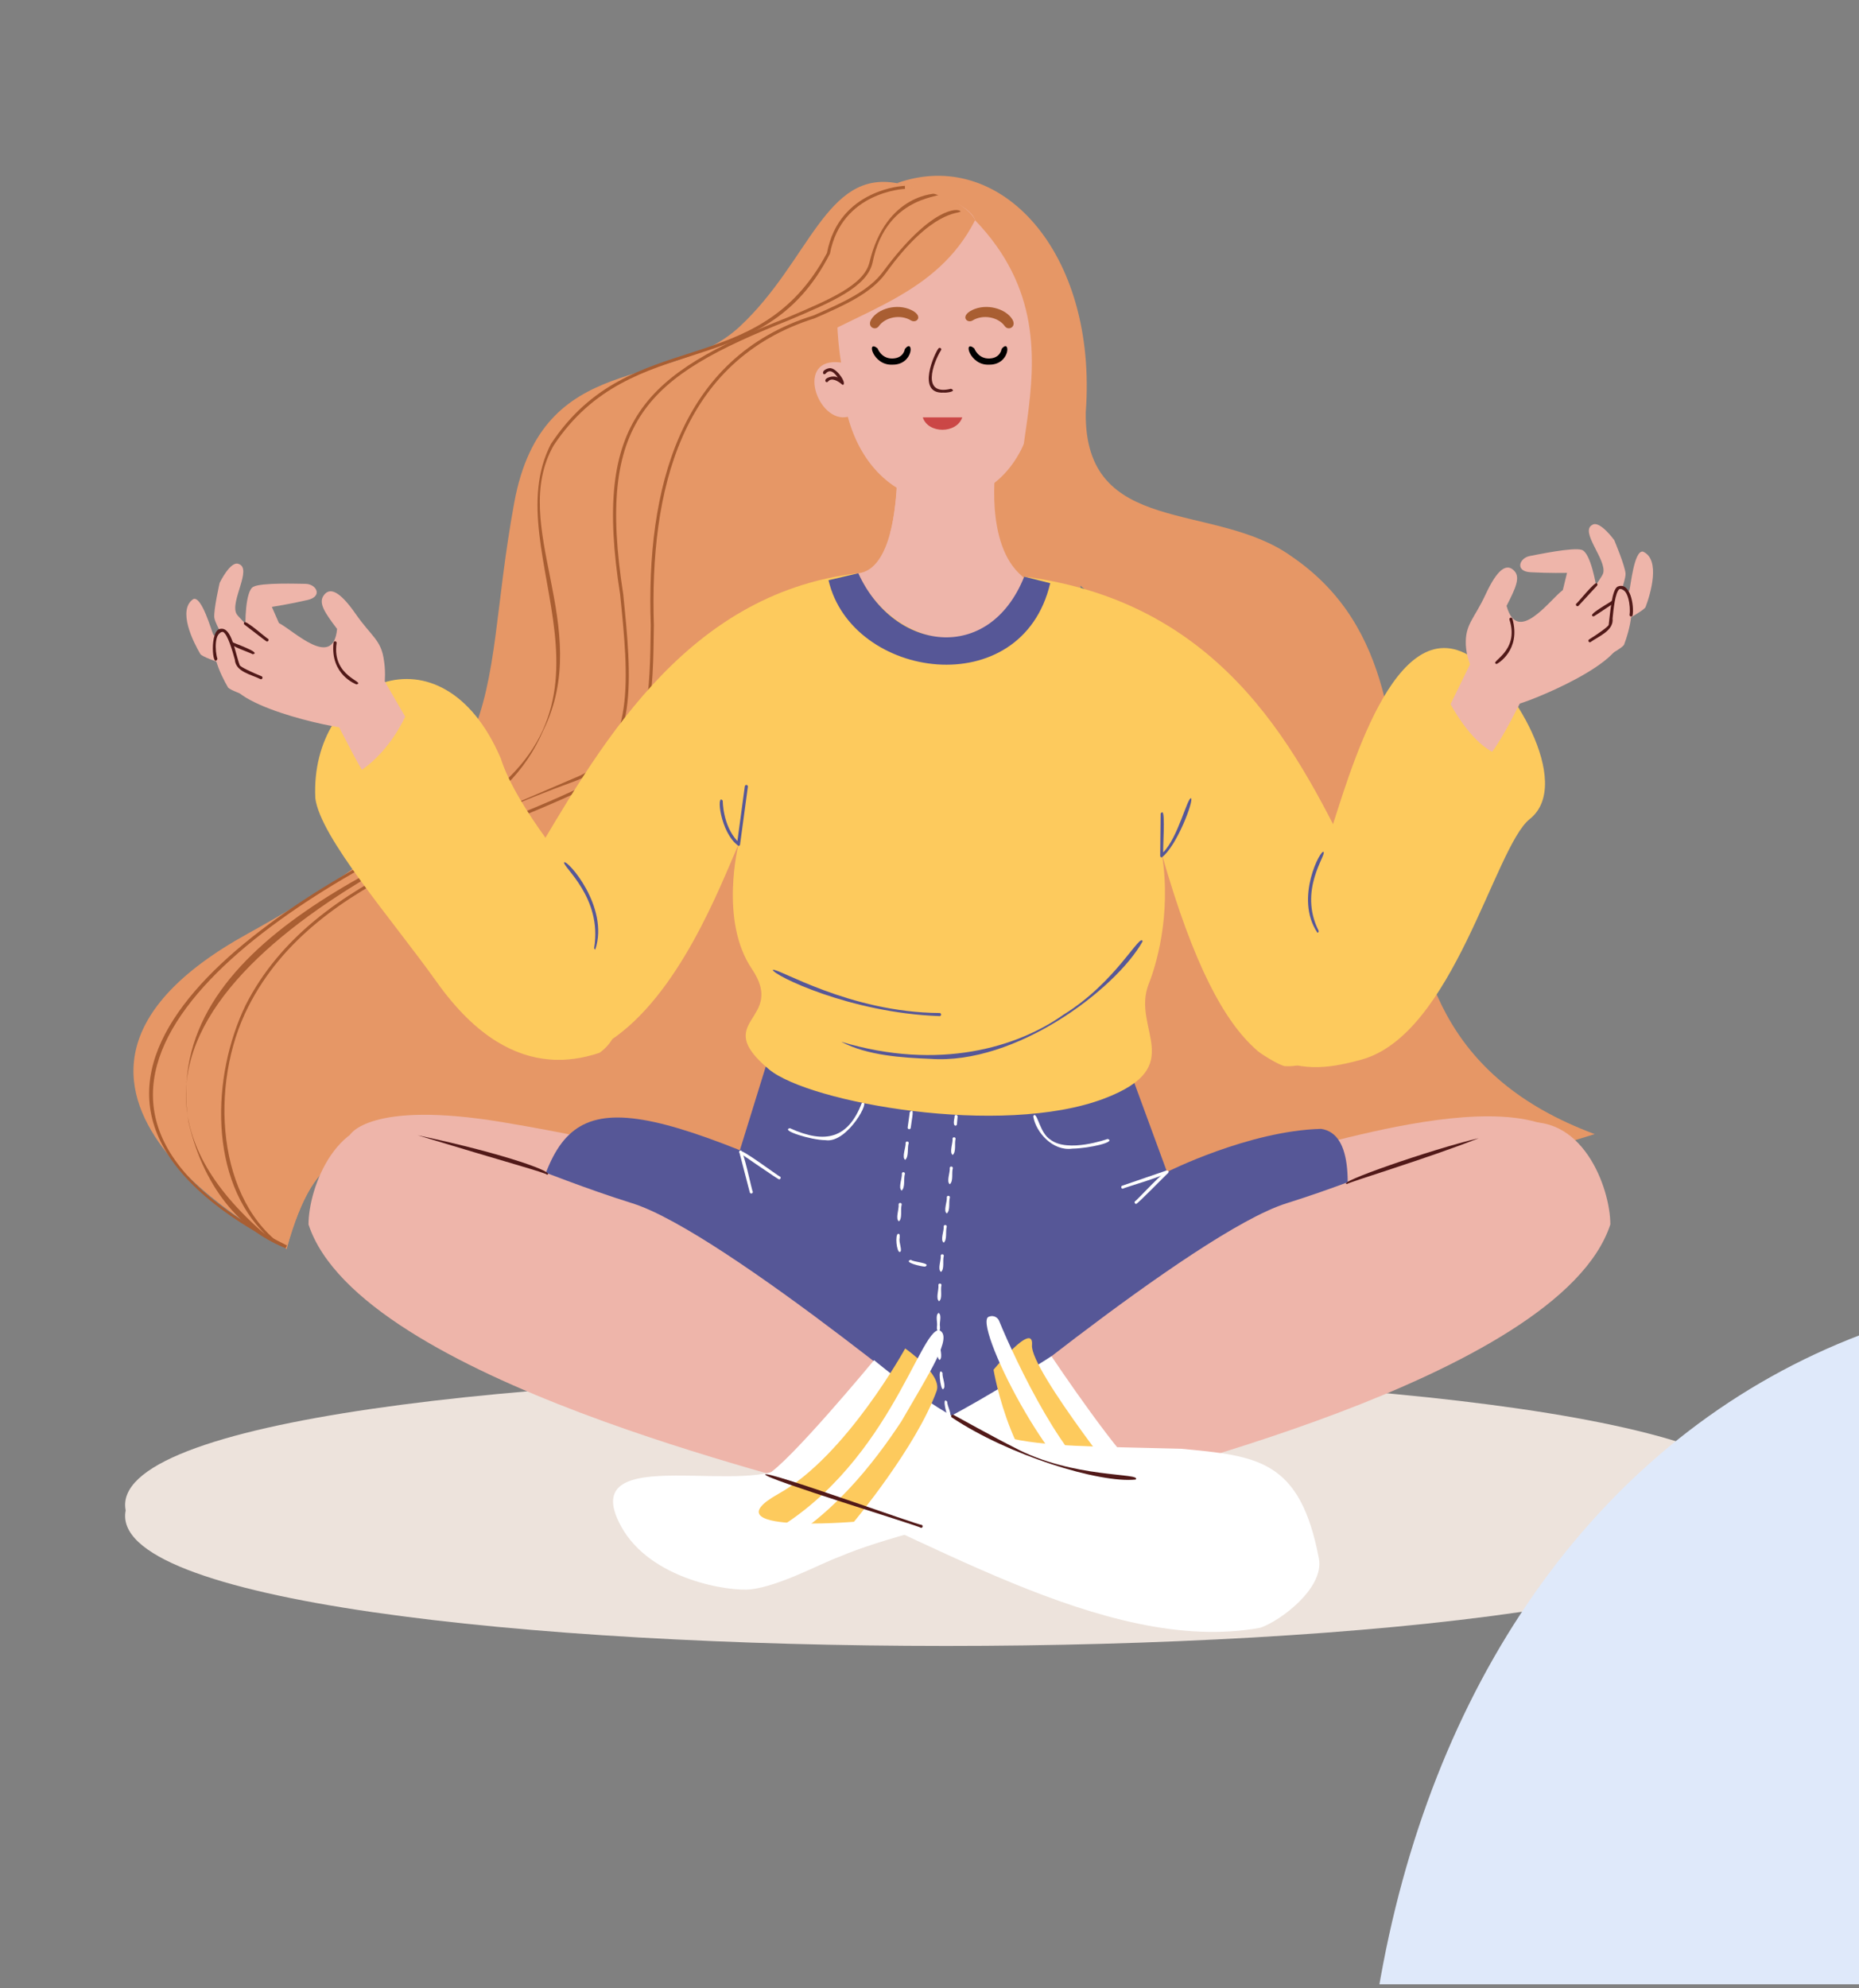 <svg width="375" height="401" viewBox="0 0 375 401" fill="none" xmlns="http://www.w3.org/2000/svg">
<rect x="0" y="0" width="375" height="401" fill="#808080" stroke="none"/>
<g clip-path="url(#clip0_468_7885)">
<mask id="mask0_468_7885" style="mask-type:luminance" maskUnits="userSpaceOnUse" x="-23" y="0" width="400" height="401">
<path d="M377 0.258H-23V400.258H377V0.258Z" fill="white"/>
</mask>
<g mask="url(#mask0_468_7885)">
<path d="M212.665 54.383C212.665 54.383 219.604 126.542 218.716 145.203C217.828 163.863 258.361 130.622 263.974 149.472C269.588 168.322 263.599 226.253 271.002 233.264C278.404 240.275 224.919 262.934 222.276 263.683C219.634 264.432 90.162 260.111 90.162 260.111C90.162 260.111 70.055 206.939 57.75 251.474C37.555 233.892 38.194 210.183 38.194 210.183L114.08 151.375L125.909 97.094C140.689 82.943 175.75 51.06 193.302 41.17L212.665 54.383Z" fill="#EDE3DC"/>
<path d="M212.715 54.83C212.715 54.83 219.653 126.989 218.766 145.649C217.878 164.31 258.41 131.069 264.024 149.919C269.637 168.768 263.649 226.7 271.051 233.71C278.453 240.721 224.968 263.381 222.326 264.129C219.683 264.878 90.212 260.557 90.212 260.557C90.212 260.557 70.104 207.385 57.8 251.92C37.604 234.338 38.243 210.63 38.243 210.63L114.129 151.821L125.959 97.541C140.739 83.389 175.799 51.506 193.351 41.616L212.715 54.83Z" fill="#E69766"/>
<path d="M212.715 54.83C212.715 54.83 219.653 126.989 218.766 145.649C217.878 164.31 258.41 131.069 264.024 149.919C269.637 168.768 263.649 226.7 271.051 233.71C278.453 240.721 224.968 263.381 222.326 264.129C219.683 264.878 90.212 260.557 90.212 260.557C90.212 260.557 70.104 207.385 57.8 251.92C37.604 234.338 38.243 210.63 38.243 210.63L114.129 151.821L125.959 97.541C140.739 83.389 175.799 51.506 193.351 41.616L212.715 54.83Z" fill="#E69766"/>
<path d="M208.255 84.067C203.652 106.532 177.192 106.927 171.024 84.067C164.895 85.531 160.191 71.808 169.662 73.123C169.662 73.123 165.063 47.617 177.438 40.002C205.669 26.335 216.801 55.454 210.299 72.691C217.296 72.116 216.033 84.737 208.255 84.067Z" fill="#EEB5AA"/>
<path d="M196.693 44.418C181.091 75.039 134.407 55.675 137.248 130.602C140.582 203.478 16.364 174.557 57.75 251.474C57.75 251.474 -6.055 219.245 49.92 188.332C105.894 157.419 96.022 143.278 103.736 101.367C109.462 70.255 135.092 79.011 149.208 65.873C163.324 52.735 166.539 34.266 180.91 36.946C195.282 39.625 196.693 44.418 196.693 44.418Z" fill="#E69766"/>
<path d="M57.784 251.784C49.626 248.732 41.311 240.628 38.02 226.253C32.298 190.274 80.588 172.169 116.003 156.865C128.342 151.99 126.765 136.405 125.096 119.904C119.524 84.628 129.994 75.421 158.745 64.072C167.431 60.392 174.293 57.486 175.397 52.882C178.758 38.869 189.053 39.01 189.158 39.014C191.545 39.93 178.842 38.566 176.003 53.028C174.825 57.938 167.835 60.897 158.986 64.645C130.399 76.02 120.241 84.689 125.716 119.842C127.408 136.583 129.008 152.396 116.234 157.445C70.853 173.972 7.201 209.641 53.798 249.22C42.059 238.045 42.62 217.076 49.537 202.738C63.498 175.221 99.118 168.682 122.207 156.21C130.964 150.719 131.101 139.865 131.274 126.124C130.305 98.789 136.989 72.039 164.104 63.623C170.114 60.975 175.306 58.688 178.222 54.666C187.735 41.849 193.294 41.834 193.771 42.65C193.439 43.165 187.964 42.239 178.727 55.03C175.711 59.19 170.448 61.508 164.354 64.192C137.296 72.693 131.023 98.965 131.898 126.133C131.721 140.062 131.582 151.066 122.537 156.737C99.568 169.187 63.956 175.704 50.095 203.015C42.08 218.706 43.671 242.534 57.784 251.784Z" fill="#A95E32"/>
<path d="M57.605 251.75C-3.033 220.927 49.579 184.424 90.553 165.51C131.596 143.143 99.515 111.984 111.136 89.54C127.264 65.151 152.807 77.407 166.815 51.023C169.265 38.045 182.401 37.478 182.533 37.473L182.553 38.095C182.425 38.098 169.783 38.658 167.426 51.138C153.859 77.857 127.72 65.653 111.676 89.852C102.475 106.067 119.893 126.401 109.613 147.264C106.057 155.556 99.733 161.884 90.816 166.074C49.368 184.924 -1.422 221.817 57.895 251.199L57.605 251.75Z" fill="#A95E32"/>
<path d="M196.693 44.418C222.793 71.516 193.313 101.615 212.597 114.252C226.994 122.63 253.685 157.596 252.765 191.099C254.548 262.581 287.687 238.807 321.687 228.733C259.872 205.725 301.967 140.424 260.491 112.186C244.862 100.992 218.674 108.473 219.02 83.157C221.434 50.818 201.733 29.486 180.91 36.946C180.91 36.946 195.396 39.99 196.693 44.418Z" fill="#E69766"/>
<path d="M356.32 304.636C363.503 341.069 18.14 341.07 25.35 304.629C18.166 268.202 363.53 268.202 356.32 304.636Z" fill="#EDE3DC"/>
<path d="M200.911 93.716C200.911 93.716 198.486 109.761 206.175 116.197C210.104 119.487 199.317 129.556 189.157 128.877C178.945 128.193 169.041 116.077 173.14 115.614C181.207 114.704 180.936 95.588 180.936 95.588C180.936 95.588 191.407 80.179 200.911 93.716Z" fill="#EEB5AA"/>
<path d="M201.509 94.394C201.509 94.394 197.023 113.275 179.581 107.403C180.543 104.339 181.037 97.277 181.037 97.277L201.509 94.394Z" fill="#EEB5AA"/>
<path d="M190.375 79.182C184.677 79.53 188.652 71.002 189.295 70.303C189.495 69.955 190.041 70.272 189.831 70.619C188.213 73.191 185.798 79.921 191.841 78.409C193.163 78.987 190.748 79.256 190.375 79.182Z" fill="#511918"/>
<path d="M202.693 65.785C203.406 66.79 205.125 65.932 204.212 64.418C202.903 62.249 199.009 61.117 196.107 62.538C193.581 63.773 195.086 65.317 196.208 64.624C198.237 63.369 201.353 63.895 202.693 65.785Z" fill="#A95E32"/>
<path d="M177.271 65.785C176.558 66.79 174.839 65.932 175.753 64.418C177.061 62.249 180.955 61.117 183.857 62.538C186.383 63.773 184.878 65.317 183.756 64.624C181.727 63.369 178.611 63.895 177.271 65.785Z" fill="#A95E32"/>
<path d="M199.455 73.548C195.593 73.715 194.184 68.375 196.531 70.257C196.565 70.352 197.327 72.381 199.579 72.301C201.729 72.228 202.016 70.572 202.042 70.383C203.888 68.062 203.879 73.665 199.455 73.548Z" fill="black"/>
<path d="M179.946 73.548C176.084 73.715 174.675 68.375 177.022 70.257C177.056 70.352 177.817 72.381 180.071 72.301C182.22 72.228 182.508 70.572 182.533 70.383C184.38 68.062 184.37 73.665 179.946 73.548Z" fill="black"/>
<path d="M186.144 84.18C187.23 87.524 192.991 87.5 194.108 84.18H186.144Z" fill="#CB4746"/>
<path d="M169.98 77.638C169.08 76.844 167.737 76.043 167.012 76.968C166.9 77.097 166.705 77.113 166.574 77.002C166 76.23 168.221 75.569 169.01 76.17C168.361 75.194 167.453 74.288 166.527 75.371C166.413 75.499 166.216 75.51 166.088 75.396C165.712 74.654 167.196 74.128 167.656 74.273C169.064 74.544 170.911 77.49 169.98 77.638Z" fill="#511918"/>
<path d="M267.713 230.453C288.786 225.145 337.95 213.353 313.913 260.336L249.514 266.532L267.713 230.453Z" fill="#EEB5AA"/>
<path d="M70.582 228.91C70.582 228.91 74.433 221.84 101.368 226.327C128.304 230.814 146.456 236.369 146.456 236.369L150.555 257.749L102.54 252.817L70.582 228.91Z" fill="#EEB5AA"/>
<path d="M149.249 231.981L154.657 214.505C154.657 214.505 211.784 210.61 228.033 216.275L235.412 236.369C235.412 236.369 251.918 228.048 266.502 227.676C279.655 229.653 264.428 272.701 264.661 276.157L198.204 296.803L104.319 262.072C110.547 227.138 112.396 217.261 149.249 231.981Z" fill="#565797"/>
<path d="M229.185 242.808C228.919 242.817 228.765 242.46 228.966 242.275C229.157 242.302 235.435 235.398 235.633 236.15C235.754 236.273 235.752 236.47 235.63 236.59C235.446 236.681 229.426 242.883 229.185 242.808Z" fill="white"/>
<path d="M157.166 237.857C156.967 237.905 149.444 232.644 149.272 232.589C149.13 232.493 149.093 232.3 149.189 232.157C149.298 231.4 157.139 237.346 157.341 237.288C157.595 237.446 157.462 237.869 157.166 237.857Z" fill="white"/>
<path d="M192.72 227.036C192.05 226.916 192.685 225.076 192.545 225.15C192.574 224.75 193.207 224.8 193.166 225.203C193.166 225.203 193.118 225.765 193.03 226.753C193.016 226.914 192.88 227.036 192.72 227.036Z" fill="white"/>
<path d="M191.48 285.976C190.998 286.063 189.886 281.284 191.081 282.721C191.038 283.586 192.261 285.536 191.48 285.976ZM190.224 280.186C189.704 280.343 189.082 275.313 190.123 276.903C190.011 277.804 190.978 279.727 190.224 280.186ZM189.534 274.299C188.778 273.677 189.285 272.044 189.059 271.04C189.038 270.636 189.677 270.617 189.682 271.017C189.505 271.979 190.278 273.753 189.534 274.299ZM189.31 268.376C188.902 268.384 189.01 267.828 188.997 267.574C189.18 266.784 188.605 265.249 189.344 264.789C190.055 265.283 189.431 266.777 189.62 267.574C189.608 267.827 189.718 268.385 189.31 268.376ZM189.44 262.449C188.69 261.903 189.429 260.134 189.293 259.157C189.308 258.751 189.947 258.795 189.915 259.198C189.65 260.215 190.186 261.832 189.44 262.449ZM189.819 256.533C189.065 255.983 189.883 254.185 189.764 253.24C189.794 252.838 190.427 252.895 190.384 253.297C190.099 254.283 190.569 255.906 189.819 256.533ZM190.361 250.63C189.605 250.083 190.467 248.281 190.36 247.338C190.399 246.936 191.028 247.003 190.979 247.404C190.682 248.388 191.111 250.003 190.361 250.63ZM190.991 244.736C190.24 244.262 191.108 242.316 190.993 241.445C191.029 241.043 191.66 241.107 191.612 241.509C191.324 242.467 191.745 244.105 190.991 244.736ZM191.604 238.841C190.853 238.359 191.709 236.383 191.585 235.549C191.617 235.148 192.25 235.206 192.205 235.609C191.925 236.531 192.359 238.202 191.604 238.841ZM192.179 232.939C191.427 232.444 192.282 230.39 192.143 229.647C192.171 229.244 192.806 229.302 192.763 229.704C192.494 230.536 192.938 232.285 192.179 232.939Z" fill="white"/>
<path d="M192.856 290.276C192.341 290.267 191.553 287.356 192.636 288.398C192.663 288.941 193.612 290.028 192.856 290.276Z" fill="white"/>
<path d="M186.628 255.458C185.868 255.477 182.012 254.54 183.763 254.077C183.949 254.526 188.055 254.696 186.628 255.458ZM181.483 252.525C180.866 252.469 180.499 249.027 181.18 248.826C181.615 248.847 181.465 249.379 181.487 249.662C181.236 250.59 182.174 252.372 181.483 252.525ZM181.328 246.333C180.572 245.763 181.372 244.007 181.271 242.886C181.298 242.483 181.934 242.54 181.891 242.942C181.586 244.104 182.079 245.69 181.328 246.333ZM181.889 240.123C181.131 239.607 182.024 237.6 181.923 236.677C181.964 236.279 182.594 236.347 182.542 236.749C182.229 237.762 182.651 239.448 181.889 240.123ZM182.603 233.929C181.844 233.477 182.787 231.272 182.685 230.484C182.731 230.083 183.36 230.164 183.303 230.564C182.988 231.491 183.372 233.235 182.603 233.929ZM183.404 227.743C183.218 227.744 183.069 227.575 183.095 227.39C183.353 225.489 183.526 224.29 183.526 224.29C184.539 223.253 183.972 225.326 183.712 227.473C183.691 227.629 183.557 227.743 183.404 227.743Z" fill="white"/>
<path d="M305.943 226.645C292.772 229.386 278.117 236.866 259.521 242.686C240.925 248.506 188.487 292.463 188.487 292.463L218.411 301.272C224.046 298.675 314.502 278.524 324.84 246.952C324.838 239.561 319.114 223.905 305.943 226.645Z" fill="#EEB5AA"/>
<path d="M81.131 226.645C94.302 229.386 108.957 236.866 127.553 242.686C146.15 248.506 198.588 292.463 198.588 292.463L168.664 301.272C163.028 298.675 72.572 278.524 62.234 246.952C62.236 239.561 67.96 223.905 81.131 226.645Z" fill="#EEB5AA"/>
<path d="M271.759 238.794C269.042 238.676 288.574 231.853 298.297 229.553C288.168 233.576 271.748 238.519 271.759 238.794Z" fill="#511918"/>
<path d="M110.345 236.924C110.141 236.539 102.644 234.547 84.263 228.971C102.613 232.866 112.211 236.571 110.345 236.924Z" fill="#511918"/>
<path d="M212.099 273.534C212.099 273.534 226.748 295.419 230.946 297.731C225.667 300.378 186.545 306.648 169.333 313.966C165.351 315.43 157.387 319.812 151.549 320.536C147.321 321.061 131.239 318.721 125.286 307.836C115.554 290.04 152.592 302.694 159.495 294.797C169.979 282.804 182.281 290.523 190.835 286.095C199.389 281.666 212.099 273.534 212.099 273.534Z" fill="white"/>
<path d="M200.42 276.261C200.42 276.261 204.149 299.056 217.149 304.635C230.149 310.214 229.185 303.085 229.185 303.085C229.185 303.085 207.758 276.345 208.177 271.312C208.596 266.28 200.42 276.261 200.42 276.261Z" fill="#FDCA5D"/>
<path d="M222.85 302.829C212.268 299.407 195.93 266.3 199.515 265.55C200.312 265.224 201.22 265.606 201.545 266.401C204.909 274.632 215.395 296.681 223.417 299.823C225.001 300.382 224.506 302.891 222.85 302.829Z" fill="white"/>
<path d="M176.315 274.33C176.315 274.33 158.938 295.323 154.657 297.478C185.195 308.578 222.68 334.071 254.229 328.295C258.266 326.927 267.177 320.301 266.047 314.333C262.272 294.404 253.717 293.639 238.248 292.193C203.165 291.226 199.126 292.822 176.315 274.33Z" fill="white"/>
<path d="M182.594 271.967C182.594 271.967 170.696 293.653 157.056 301.271C142.523 309.388 172.262 306.922 172.262 306.922C172.262 306.922 184.838 291.858 188.935 280.548C190.155 277.181 182.594 271.967 182.594 271.967Z" fill="#FDCA5D"/>
<path d="M154.658 312.931C153.119 312.981 152.493 310.726 153.911 310.01C178.945 296.736 185.538 267.774 189.486 268.295C192.315 269.559 187.55 276.723 181.861 286.618C176.523 294.728 167.33 306.908 154.658 312.931Z" fill="white"/>
<path d="M229.085 298.406C221.777 299.184 203.366 293.491 192.027 285.893C191.681 285.708 191.971 285.146 192.328 285.35C192.418 285.399 201.356 290.341 204.546 291.913C216.463 298.295 230.493 296.978 229.085 298.406Z" fill="#511918"/>
<path d="M185.809 308.148C185.513 307.781 154.114 298.222 154.362 297.382C154.578 296.506 185.517 307.734 185.907 307.541C186.232 307.639 186.153 308.161 185.809 308.148Z" fill="#511918"/>
<path d="M216.33 231.664C212.28 232.231 208.968 228.251 208.465 225.314C208.394 225.143 208.47 224.938 208.653 224.88C209.347 224.83 209.85 228.585 211.885 229.846C215.424 232.581 223.361 229.738 223.441 229.71C225.312 230.312 219.698 231.61 216.33 231.664Z" fill="white"/>
<path d="M166.526 229.956C163.592 229.941 157.29 227.95 159.351 227.543C166.501 230.802 171.103 229.604 173.839 222.467C175.97 221.276 171.021 230.665 166.526 229.956Z" fill="white"/>
<path d="M151.55 240.717C151.411 240.717 151.285 240.624 151.249 240.484L149.146 232.41C149.103 232.244 149.202 232.074 149.369 232.031C149.937 231.49 151.669 240.263 151.851 240.327C151.904 240.52 151.75 240.719 151.55 240.717Z" fill="white"/>
<path d="M226.481 239.744C226.145 239.755 226.05 239.241 226.38 239.138L235.311 236.074C235.473 236.019 235.65 236.105 235.706 236.268C236.15 236.838 226.645 239.559 226.481 239.744Z" fill="white"/>
<path d="M273.086 174.493C274.765 176.227 275.49 180.714 275.976 182.418C280.058 196.728 271.086 215.659 259.243 215.031C258.211 214.977 253.994 212.384 253.396 211.696C247.041 206.082 240.787 194.769 234.398 172.351C236.353 184.739 233.075 195.057 231.748 198.369C228.08 207.513 239.908 215.042 222.742 221.562C202.088 229.405 163.183 222.396 155.131 215.678C143.097 205.64 158.783 205.932 151.65 195.382C145.082 185.667 148.974 170.298 148.974 170.298C145.191 178.938 136.955 200.732 122.97 209.943C101.695 224.182 95.684 194.306 100.978 184.078C101.654 182.769 103.579 176.631 106.649 174.635C120.316 151.805 137.527 119.678 173.138 115.614C179.295 129.939 200.241 135.726 206.607 116.302C248.14 121.622 262.536 153.629 273.086 174.493Z" fill="#FDCA5D"/>
<path d="M187.674 213.554C182.046 213.322 175.01 212.914 169.684 210.11C189.458 216.048 205.329 211.187 214.55 204.628C225.109 198.135 230.066 187.958 230.493 189.866C224.978 199.636 204.79 214.804 187.674 213.554Z" fill="#565797"/>
<path d="M189.535 204.933C171.429 204.302 155.937 196.662 155.887 195.61C156.814 195.104 171.294 204.203 189.54 204.31C189.932 204.307 189.943 204.941 189.535 204.933Z" fill="#565797"/>
<path d="M167.134 117.019C171.757 137.083 206.13 142.026 211.848 117.621L206.608 116.303C199.484 134.081 180.279 131.301 173.14 115.614L167.134 117.019Z" fill="#565797"/>
<path d="M148.974 170.61C145.227 167.965 144.457 159.707 145.795 161.501C145.795 161.552 145.774 166.449 148.75 169.637L150.246 158.583C150.269 158.413 150.428 158.294 150.596 158.316C150.767 158.339 150.886 158.496 150.863 158.666L149.283 170.341C149.265 170.493 149.127 170.613 148.974 170.61Z" fill="#565797"/>
<path d="M234.343 172.932C234.175 172.935 234.026 172.787 234.032 172.618L234.125 164.159C234.126 163.987 234.268 163.849 234.439 163.851C235.119 163.525 234.51 171.757 234.662 171.895C237.62 168.915 239.523 160.808 240.256 160.993C240.876 161.389 237.353 170.735 234.343 172.932Z" fill="#565797"/>
<path d="M120.927 212.337C114.307 214.565 107.278 214.419 100.22 210.071C96.132 207.553 92.034 203.621 88.005 197.926C78.978 185.301 64.629 168.913 63.61 161.007C62.418 137.371 89.075 125.099 101.011 152.943C102.634 158.099 106.731 164.388 109.898 168.774C112.204 171.968 114.018 174.15 114.018 174.15C114.055 174.113 114.096 174.074 114.133 174.037C115.031 175.383 116.05 176.668 117.155 177.639C120.043 180.178 131.465 205.011 120.927 212.337Z" fill="#FDCA5D"/>
<path d="M71.171 144.353C61.638 156.952 68.708 162.369 78.395 149.889C87.928 137.291 80.858 131.873 71.171 144.353Z" fill="#FDCA5D"/>
<path d="M77.012 136.393L81.726 144.525C81.726 144.525 78.949 151.11 73 155.267C71.264 152.435 65.979 141.892 65.979 141.892" fill="#EEB5AA"/>
<path d="M69.744 146.788C68.022 146.997 44.179 142.092 46.446 135.873C48.426 135.029 44.666 132.994 47.321 132.124C47.321 132.124 47.048 130.531 46.67 129.359C46.246 128.046 47.809 128.817 47.809 128.817C47.809 128.817 49.638 128.824 49.539 127.284C49.439 125.744 49.456 119.232 51.092 118.35C52.729 117.468 60.25 117.743 61.605 117.753C63.827 117.77 65.175 120.279 62.059 121.005C58.389 121.859 54.84 122.401 54.84 122.401L56.266 125.662C59.294 127.21 67.217 135.108 67.998 126.849C65.484 123.542 64.273 121.675 65.229 120.192C66.478 118.256 68.57 119.251 71.746 123.822C74.922 128.394 76.923 129.04 77.46 133.268C77.46 133.268 79.648 145.266 69.744 146.788Z" fill="#EEB5AA"/>
<path d="M71.92 138.04C71.826 138.011 66.567 136.094 67.283 129.614C67.324 129.215 67.952 129.282 67.901 129.684C66.885 136.57 73.91 137.514 71.92 138.04Z" fill="#511918"/>
<path d="M48.123 113.736C46.484 113.056 44.311 117.55 44.311 117.55C44.311 117.55 43.053 123.05 43.235 124.591C43.416 126.131 47.501 132.757 47.501 132.757L53.832 129.954C53.832 129.954 48.104 124.612 47.698 123.787C46.369 121.279 50.982 114.63 48.123 113.736Z" fill="#EEB5AA"/>
<path d="M39.011 120.812C35.711 122.985 39.006 129.544 40.439 131.956C41.323 132.917 49.599 135.4 49.599 135.4L53.129 130.627C53.129 130.627 43.421 128.696 43.052 128.031C42.683 127.365 40.737 120.205 39.011 120.812Z" fill="#EEB5AA"/>
<path d="M44.592 127.54C41.292 129.712 44.587 136.271 46.02 138.683C46.904 139.644 55.181 142.128 55.181 142.128L58.71 137.354C58.71 137.354 48.45 135.424 48.081 134.758C47.712 134.092 46.318 126.932 44.592 127.54Z" fill="#EEB5AA"/>
<path d="M52.568 136.981C50.618 136.004 47.535 135.507 47.371 133.038C46.913 131.386 45.96 127.948 44.995 127.445C43.212 127.383 43.333 131.297 43.864 132.89C42.81 135.107 42.219 126.929 44.507 126.828C46.784 126.475 47.407 131.668 48.371 134.188C48.569 134.541 50.805 135.606 52.763 136.391C53.116 136.523 52.933 137.087 52.568 136.981Z" fill="#511918"/>
<path d="M53.789 129.373C53.666 129.364 49.425 126.034 49.317 125.98C49.18 125.876 49.154 125.68 49.259 125.544C49.38 124.818 53.866 128.851 54.058 128.825C54.328 129.019 54.103 129.468 53.789 129.373Z" fill="#511918"/>
<path d="M50.97 131.956C50.797 131.737 46.09 130.195 46.515 129.667C46.584 129.51 46.768 129.439 46.925 129.507C46.935 129.676 52.959 131.64 50.97 131.956Z" fill="#511918"/>
<path d="M120.085 191.505C119.932 191.464 119.831 191.313 119.857 191.153C121.541 181.029 113.427 174.76 113.792 173.938C114.276 173.169 122.974 182.844 120.085 191.505Z" fill="#565797"/>
<path d="M308.589 165.183C301.463 170.829 293.172 208.722 274.532 213.741C274.232 213.822 273.928 213.9 273.627 213.977C267.811 215.487 262.09 216.256 255.48 212.575C254.798 211.959 254.127 211.256 253.471 210.458C244.834 199.949 260.898 180.179 264.283 176.132C265.421 174.773 266.212 173.333 266.763 172.023C266.784 172.049 266.805 172.075 266.826 172.101C267.173 171.447 267.615 170.214 268.154 168.569C272.096 156.571 281.282 122.68 296.742 132.439C304.574 136.596 317.636 158.015 308.589 165.183Z" fill="#FDCA5D"/>
<path d="M294.518 145.099C303.682 157.968 310.969 152.846 301.964 139.865C292.8 126.997 285.514 132.119 294.518 145.099Z" fill="#FDCA5D"/>
<path d="M305.626 142.136C307.358 142.045 329.997 133.1 326.691 127.365C324.595 126.876 327.948 124.221 325.183 123.823C325.183 123.823 325.177 122.207 325.347 120.987C325.538 119.621 324.132 120.65 324.132 120.65C324.132 120.65 322.331 120.973 322.164 119.438C321.996 117.904 320.856 111.493 319.092 110.906C317.328 110.32 309.968 111.888 308.634 112.132C306.449 112.532 305.553 115.236 308.748 115.413C312.509 115.621 316.099 115.543 316.099 115.543L315.258 119.001C312.541 121.048 306.1 130.195 303.906 122.194C305.812 118.504 306.682 116.455 305.485 115.16C303.921 113.467 302.032 114.809 299.692 119.86C297.352 124.911 295.493 125.892 295.694 130.15C295.763 131.615 296.563 139.23 305.626 142.136Z" fill="#EEB5AA"/>
<path d="M301.91 133.915C300.138 133.525 306.646 131.568 304.49 124.97C304.368 124.587 304.984 124.405 305.088 124.795C306.854 131.12 302.126 133.838 301.91 133.915Z" fill="#511918"/>
<path d="M297.824 131.338L292.609 142.018C292.609 142.018 296.343 149.192 300.998 151.609C303.172 148.863 306.994 141.049 306.994 141.049" fill="#EEB5AA"/>
<path d="M321.221 105.849C322.718 104.896 325.634 108.947 325.634 108.947C325.634 108.947 327.821 114.149 327.908 115.697C327.996 117.246 325.115 124.477 325.115 124.477L318.396 122.809C318.396 122.809 323.116 116.558 323.374 115.676C324.257 113.02 318.559 107.191 321.221 105.849Z" fill="#EEB5AA"/>
<path d="M331.417 111.247C335.042 112.818 332.928 119.846 331.933 122.47C331.229 123.569 323.504 127.443 323.504 127.443L319.204 123.35C319.204 123.35 328.433 119.774 328.682 119.054C328.931 118.335 329.612 110.946 331.417 111.247Z" fill="#EEB5AA"/>
<path d="M327.081 118.836C330.706 120.407 328.591 127.435 327.597 130.059C326.892 131.158 319.167 135.032 319.167 135.032L314.868 130.938C314.868 130.938 324.64 127.267 324.889 126.548C325.137 125.829 325.275 118.535 327.081 118.836Z" fill="#EEB5AA"/>
<path d="M320.79 129.534C320.466 129.614 320.261 129.138 320.56 128.965C322.352 127.854 324.371 126.419 324.506 126.038C324.806 123.665 325.121 118.991 326.288 118.319C328.871 117.219 329.67 122.193 329.335 124.075C329.277 124.476 328.654 124.379 328.72 123.981C328.97 122.318 328.412 118.445 326.667 118.813C325.803 119.475 325.458 123.027 325.292 124.733C325.554 127.187 322.56 128.279 320.79 129.534Z" fill="#511918"/>
<path d="M318.274 122.251C317.991 122.323 317.768 121.948 317.978 121.736C318.19 121.711 321.876 116.998 322.139 117.676C322.265 117.792 322.274 117.989 322.157 118.116L318.436 122.158C318.391 122.207 318.334 122.237 318.274 122.251Z" fill="#511918"/>
<path d="M321.497 124.309C319.69 124.196 325.151 121.359 325.121 121.177C325.453 120.95 325.806 121.476 325.466 121.696C325.342 121.751 321.635 124.292 321.497 124.309Z" fill="#511918"/>
<path d="M265.763 188.127C261.018 181.156 266.553 170.998 266.997 171.841C267.58 172.432 261.882 179.536 265.976 187.684C266.067 187.861 265.959 188.087 265.763 188.127Z" fill="#565797"/>
</g>
<g clip-path="url(#clip1_468_7885)">
<mask id="mask1_468_7885" style="mask-type:luminance" maskUnits="userSpaceOnUse" x="-23" y="0" width="1920" height="1081">
<path d="M1897 0.258H-23V1080.26H1897V0.258Z" fill="white"/>
</mask>
<g mask="url(#mask1_468_7885)">
<mask id="mask2_468_7885" style="mask-type:luminance" maskUnits="userSpaceOnUse" x="187" y="100" width="1577" height="904">
<path d="M187 100.258H1764V1003.26H187V100.258Z" fill="white"/>
</mask>
<g mask="url(#mask2_468_7885)">
<path d="M1727.12 1002.42H230.06C230.06 1002.42 164.44 915.798 195.78 811.938C227.12 708.088 307.62 628.728 281.65 508.558C250.82 365.868 323.02 245.518 450.87 261.048C552.33 273.378 640.28 243.548 713.1 207.008C724.17 201.448 734.9 195.738 745.28 189.988C760.88 181.348 775.67 172.638 789.63 164.288C795.45 160.808 801.12 157.388 806.65 154.058C815.61 148.678 824.18 143.538 832.36 138.768C838.24 135.338 843.91 132.108 849.39 129.128C865.39 120.378 879.68 113.688 892.21 110.238C894.03 109.728 895.81 109.298 897.56 108.938C914.76 105.388 930.93 103.058 946.16 101.808C1017.99 95.878 1069.11 113.758 1111.16 139.168C1115.26 141.638 1119.27 144.188 1123.21 146.798C1175.25 181.238 1214.11 225.558 1264.67 244.968C1268.61 246.478 1272.62 247.848 1276.72 249.028C1283.43 250.998 1290.37 252.508 1297.58 253.488C1375.51 264.108 1437.92 281.478 1487.07 306.218C1504.85 315.168 1520.89 325.088 1535.3 336.008C1598.86 384.128 1630.71 451.648 1639.92 541.198C1641.51 556.618 1642.43 572.688 1642.71 589.428C1642.97 604.078 1642.75 619.228 1642.08 634.908C1642.07 635.268 1642.05 635.638 1642.05 636.008C1641.97 640.857 1642.77 646.027 1644.28 651.488C1644.31 651.598 1644.34 651.708 1644.38 651.828C1648.4 666.088 1657.32 682.298 1668.56 700.098C1719.35 780.468 1817.63 892.988 1727.12 1002.42Z" fill="#DFE9FA"/>
</g>
</g>
</g>
</g>
<defs>
<clipPath id="clip0_468_7885">
<rect width="400" height="400" fill="white" transform="translate(-23 0.258)"/>
</clipPath>
<clipPath id="clip1_468_7885">
<rect width="1920" height="1080" fill="white" transform="translate(-23 0.258)"/>
</clipPath>
</defs>
</svg>
